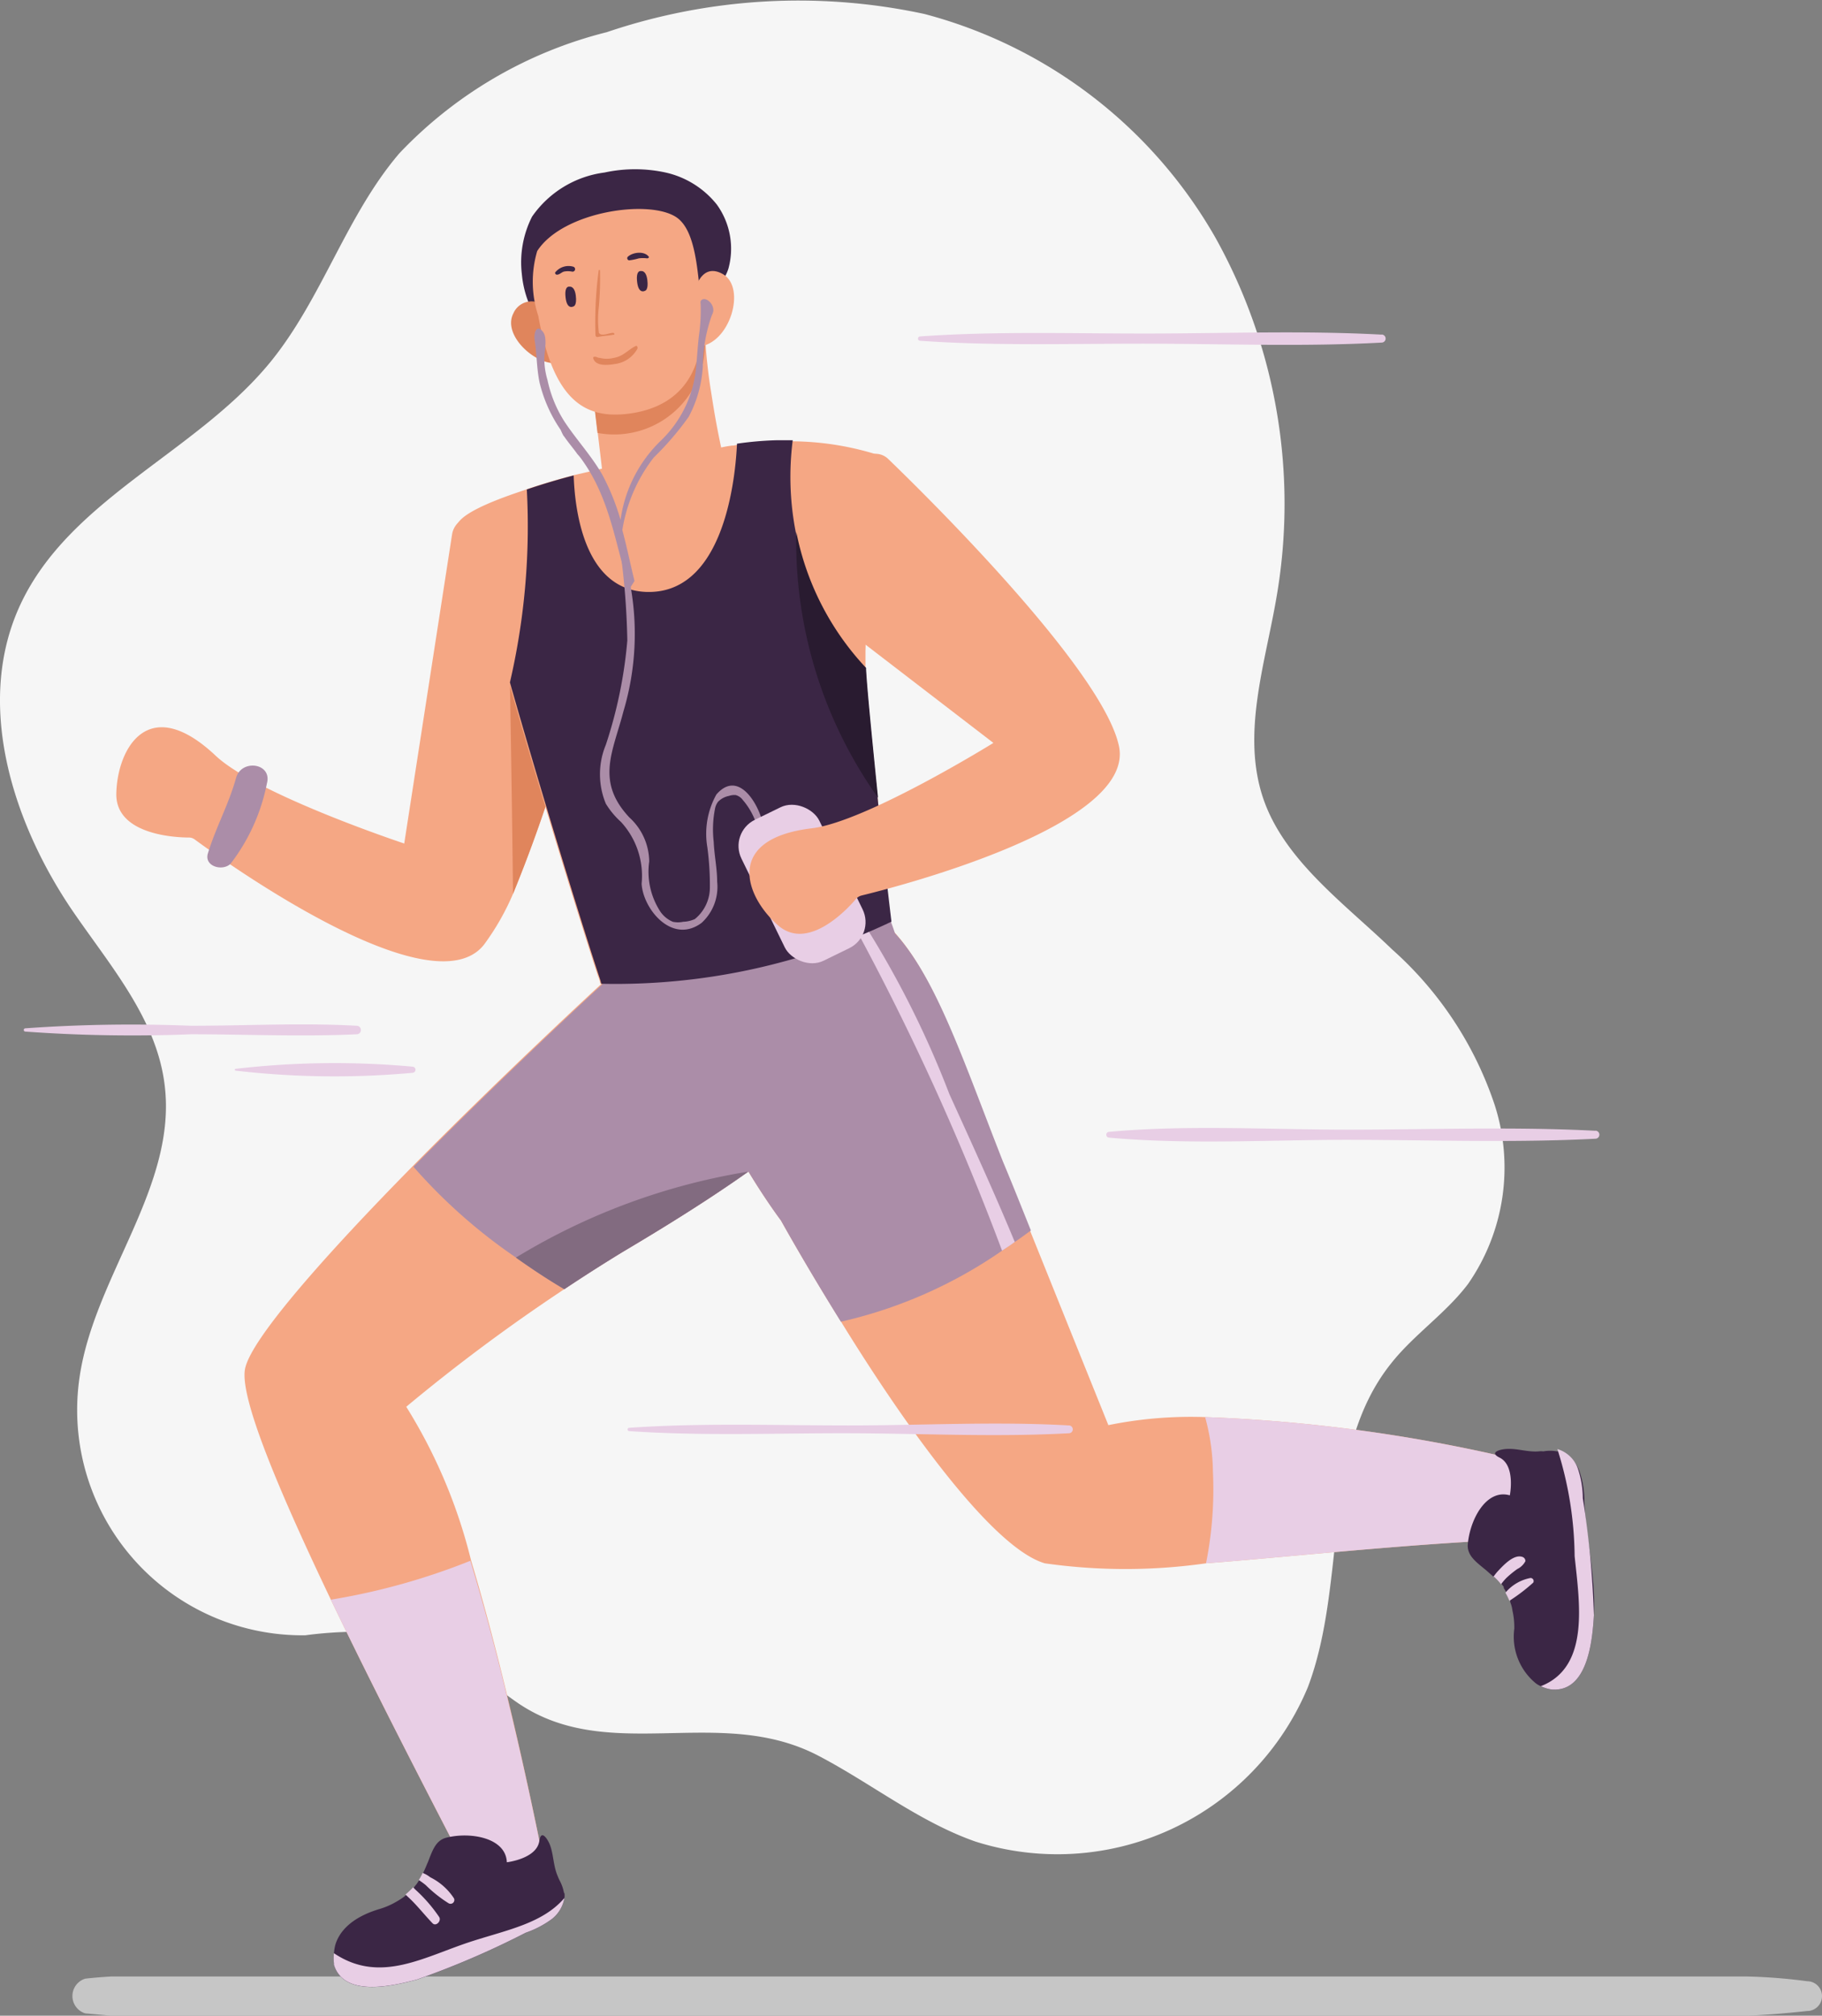 <svg xmlns="http://www.w3.org/2000/svg" width="67.821" height="75" viewBox="0 0 67.821 75">
  <rect x="0" y="0" width="67.821" height="75" fill="#808080" stroke="none"/>
  <g id="Layer_4" data-name="Layer 4" transform="translate(-0.001 0)">
    <g id="Layer_1" data-name="Layer 1" transform="translate(0.001 0)">
      <path id="Path_236" data-name="Path 236" d="M68.559,110.074c-.737.081-1.474.142-2.224.176H5.436l-.973-.088a.676.676,0,0,1,0-1.291q.487-.054.973-.081H66.328a20.388,20.388,0,0,1,2.231.176.554.554,0,0,1,0,1.109Z" transform="translate(-1.292 -35.25)" fill="#c6c6c6"/>
      <path id="Path_237" data-name="Path 237" d="M19.212,63.319c-1.352-.94-2.575-2.17-4.184-2.515a15.121,15.121,0,0,0-3.664.041,8.382,8.382,0,0,1-8.4-9.612c.554-3.772,3.644-7.091,3.164-10.877-.311-2.5-2.075-4.475-3.488-6.557C.413,30.48-.933,26.093.771,22.47c1.852-3.934,6.537-5.631,9.288-8.991,1.933-2.366,2.826-5.462,4.813-7.781a15.975,15.975,0,0,1,7.713-4.5A22.247,22.247,0,0,1,34.415.521a17.657,17.657,0,0,1,10.816,8.3,20.34,20.34,0,0,1,2.265,13.52c-.426,2.427-1.257,4.941-.5,7.287s3.028,3.968,4.827,5.7A13.418,13.418,0,0,1,55.634,41.1a7.585,7.585,0,0,1-.987,6.672c-.831,1.1-2.028,1.893-2.873,2.968-2.609,3.272-1.609,8.112-3.089,12.033a10.1,10.1,0,0,1-12.377,5.746c-2.1-.737-3.873-2.163-5.84-3.191C26.756,63.387,22.619,65.706,19.212,63.319Z" transform="translate(-0.001 0)" fill="#f6f6f6"/>
      <path id="Path_238" data-name="Path 238" d="M24.192,32.576s-.183.825-.493,2.028a53.964,53.964,0,0,1-2.528,7.868,9.376,9.376,0,0,1-1.082,1.893c-1.947,2.461-9.761-3.177-10.755-3.907a.365.365,0,0,0-.23-.081c-.554,0-2.744-.122-2.7-1.649.041-1.663,1.19-3.758,3.7-1.393,1.548,1.453,7.017,3.265,7.017,3.265L18.9,29.109a.784.784,0,0,1,1.318-.453C21.177,29.568,22.684,31.022,24.192,32.576Z" transform="translate(-2.074 -9.215)" fill="#f5a784"/>
      <path id="Path_239" data-name="Path 239" d="M30.73,37.424a53.964,53.964,0,0,1-2.535,7.848c-.034-3.326-.115-7.889-.115-7.889a2.859,2.859,0,0,1,2.65.041Z" transform="translate(-9.099 -12.014)" fill="#e0855c"/>
      <path id="Path_240" data-name="Path 240" d="M32.212,58.859c-1.447,1.027-3.055,2.028-4.664,2.981-.764.466-1.494.933-2.183,1.393a67.147,67.147,0,0,0-5.881,4.374A19.583,19.583,0,0,1,21.9,73.338c1.528,5.083,2.744,11.431,2.744,11.431a2.39,2.39,0,0,1-2.555.71C21,83.37,18.665,78.922,16.678,74.785c-1.839-3.853-3.38-7.436-3.2-8.558s3.143-4.421,6.246-7.571c3.434-3.481,7-6.76,7-6.76a22.842,22.842,0,0,1,4.475-3.7c1.649-.973,3.461-1.528,4.84-.622a4.123,4.123,0,0,1,1.48,2.028c.047.122.088.243.128.365C38.742,53.316,36,56.2,32.212,58.859Z" transform="translate(-4.362 -15.265)" fill="#f5a784"/>
      <path id="Path_241" data-name="Path 241" d="M68.126,73.246c-3.8.183-7.754.615-10.951.865a21.315,21.315,0,0,1-6,0c-2.028-.595-5.408-5.448-7.591-9-1.318-2.109-2.231-3.758-2.231-3.758s-.548-.723-1.21-1.818c-1.751-2.927-4.3-8.517.676-10.032a4.087,4.087,0,0,1,4.732,1.1c1.548,1.69,2.562,4.786,4.015,8.484.365.933,3.975,9.883,3.975,9.883a15.393,15.393,0,0,1,3.6-.3,59.189,59.189,0,0,1,11.248,1.5C69.56,71.651,68.126,73.246,68.126,73.246Z" transform="translate(-12.284 -15.944)" fill="#f5a784"/>
      <path id="Path_242" data-name="Path 242" d="M29.982,15.576c1.453-.406,2.907-.831,4.34-1.3.845-.277,1.778-.291,2.089-1.264a2.805,2.805,0,0,0-.433-2.386,3.38,3.38,0,0,0-1.906-1.19,5.361,5.361,0,0,0-2.271,0,3.887,3.887,0,0,0-2.7,1.643,3.758,3.758,0,0,0-.379,2.136,3.826,3.826,0,0,0,.642,1.8c.041.081.365.744.534.676C29.941,15.678,29.968,15.576,29.982,15.576Z" transform="translate(-9.297 -3.017)" fill="#3b2645"/>
      <path id="Path_243" data-name="Path 243" d="M29.4,16.779a.737.737,0,0,0-1.169.25c-.433.825.845,1.954,1.622,1.852A16.541,16.541,0,0,0,29.4,16.779Z" transform="translate(-9.119 -5.375)" fill="#e0855c"/>
      <path id="Path_244" data-name="Path 244" d="M41.087,23.325a45.838,45.838,0,0,0-.723,7v.629c.074,1.44.811,8.227.926,9.295v.142a24.113,24.113,0,0,1-10.721,2.312h-.074a1.461,1.461,0,0,0-.088-.291c-.419-1.251-2.028-6.395-3.319-10.937l-.014-.216c-.676-2.339-1.663-4.123-1.927-5.482-.1-.507,1.494-1.088,2.265-1.352l.352-.122c.615-.21,1.244-.392,1.744-.521l1.048-.243L30.231,20.8a1.906,1.906,0,0,0,.277,0,4.238,4.238,0,0,0,.521-.054q.331-.061.629-.142l.284-.095a3.272,3.272,0,0,0,.385-.155,4.685,4.685,0,0,0,.581-.3.946.946,0,0,0,.162-.1h.047l.128-.081a5.725,5.725,0,0,0,.676-.514l.284-.277.047-.054.1-.115.068-.081v.061a.818.818,0,0,0,0,.128c.034.453.095,1.034.189,1.609.061.392.122.777.183,1.115.108.588.2,1.007.2,1.007a3.833,3.833,0,0,1,.385-.068.041.041,0,0,1,.041,0l.21-.034a12.782,12.782,0,0,1,1.474-.128h.6a10.87,10.87,0,0,1,3.218.534A.291.291,0,0,1,41.087,23.325Z" transform="translate(-8.148 -6.102)" fill="#f5a784"/>
      <path id="Path_245" data-name="Path 245" d="M36.824,18.75a3.38,3.38,0,0,1-4,3.434l-.169-1.426a5.577,5.577,0,0,0,4.164-2.008Z" transform="translate(-10.583 -6.076)" fill="#e0855c"/>
      <path id="Path_246" data-name="Path 246" d="M29.5,13.07a4.046,4.046,0,0,0,.041,2.413c.548,3.055,1.663,3.813,3.251,3.65s3.082-1.109,2.812-4c-.128-1.447-.23-2.785-.872-3.285C33.771,11.11,30.459,11.576,29.5,13.07Z" transform="translate(-9.504 -3.728)" fill="#f5a784"/>
      <path id="Path_247" data-name="Path 247" d="M38.127,15.879s.2-1.352,1.1-.852.264,2.63-.913,2.7C38.31,17.758,37.85,16.385,38.127,15.879Z" transform="translate(-12.326 -4.833)" fill="#f5a784"/>
      <path id="Path_248" data-name="Path 248" d="M31.439,16.509s-.243.155-.3-.318.149-.412.149-.412.183-.041.23.331S31.439,16.509,31.439,16.509Z" transform="translate(-10.085 -5.112)" fill="#3b2645"/>
      <path id="Path_249" data-name="Path 249" d="M35.379,15.649s-.243.155-.3-.318.149-.412.149-.412.183-.041.23.331S35.379,15.649,35.379,15.649Z" transform="translate(-11.362 -4.833)" fill="#3b2645"/>
      <path id="Path_250" data-name="Path 250" d="M33.435,17.2c-.142,0-.426.149-.521,0a4,4,0,0,1,0-.987,11.749,11.749,0,0,0,.041-1.352h-.047a14.526,14.526,0,0,0-.122,2.427.074.074,0,0,0,.081.068c.2-.047.392-.047.588-.088C33.509,17.3,33.5,17.192,33.435,17.2Z" transform="translate(-10.621 -4.815)" fill="#e0855c"/>
      <path id="Path_251" data-name="Path 251" d="M31.245,14.671a.636.636,0,0,0-.676.216.068.068,0,0,0,.068.081c.095,0,.169-.088.257-.115a.771.771,0,0,1,.3,0,.094.094,0,1,0,.047-.183Z" transform="translate(-9.905 -4.748)" fill="#3b2645"/>
      <path id="Path_252" data-name="Path 252" d="M35.349,14.073c-.169-.25-.635-.176-.8,0a.081.081,0,0,0,.061.122,2.251,2.251,0,0,0,.358-.074,1.21,1.21,0,0,1,.311,0A.074.074,0,0,0,35.349,14.073Z" transform="translate(-11.19 -4.508)" fill="#3b2645"/>
      <path id="Path_253" data-name="Path 253" d="M34.246,19.046c-.3.149-.453.379-.811.439a1.048,1.048,0,0,1-.521,0c-.1,0-.095-.047-.2-.041a.041.041,0,0,0-.041.061c.081.3.554.25.784.21a1.109,1.109,0,0,0,.859-.575C34.333,19.079,34.286,19.012,34.246,19.046Z" transform="translate(-10.587 -6.169)" fill="#e0855c"/>
      <path id="Path_254" data-name="Path 254" d="M45.753,61.265c-.21.149-.406.3-.6.426s-.318.223-.473.324a17.2,17.2,0,0,1-6,2.643c-1.318-2.116-2.231-3.765-2.231-3.765s-.548-.723-1.21-1.818C33.789,60.1,32.18,61.1,30.571,62.056c-.764.466-1.494.933-2.183,1.393-.676-.4-1.257-.791-1.8-1.176a20.158,20.158,0,0,1-3.819-3.38c3.434-3.481,7-6.76,7-6.76a22.842,22.842,0,0,1,4.475-3.7,12.485,12.485,0,0,1,4.84-.622,4.123,4.123,0,0,1,1.48,2.028c.047.122.088.243.128.365,1.548,1.69,2.562,4.786,4.015,8.484C45.071,59.554,45.422,60.44,45.753,61.265Z" transform="translate(-7.379 -15.481)" fill="#ab8da8"/>
      <path id="Path_255" data-name="Path 255" d="M26.183,97.341a2.39,2.39,0,0,1-2.555.71c-1.082-2.109-3.42-6.557-5.408-10.694a24.68,24.68,0,0,0,5.192-1.447C24.966,90.993,26.183,97.341,26.183,97.341Z" transform="translate(-5.904 -27.837)" fill="#e8cee5"/>
      <path id="Path_256" data-name="Path 256" d="M26.962,103.155a.635.635,0,0,1,0,.2,1.264,1.264,0,0,1-.46.777,3.664,3.664,0,0,1-.98.514,32.129,32.129,0,0,1-4.056,1.744c-.879.23-2.7.676-3.082-.548a.446.446,0,0,1,0-.061,1.392,1.392,0,0,1,0-.372,1.791,1.791,0,0,1,.047-.3c.128-.453.541-1.021,1.663-1.352a2.839,2.839,0,0,0,.629-.277A2.773,2.773,0,0,0,21,103.3l.054-.047a3.778,3.778,0,0,0,.284-.27l.088-.108.034-.041.1-.149a2.514,2.514,0,0,0,.142-.264h0c.081-.162.128-.291.183-.412.169-.439.291-.8.676-.9.9-.23,2.224,0,2.258.913,0,0,1.122-.128,1.21-.8.068-.426.291-.088.385.128.149.372.128.8.3,1.19a1.549,1.549,0,0,0,.068.155,1.6,1.6,0,0,1,.169.487.088.088,0,0,1,.014-.027Z" transform="translate(-5.953 -32.732)" fill="#3b2645"/>
      <path id="Path_257" data-name="Path 257" d="M77.345,82.576c-3.8.183-7.754.615-10.951.865a14.02,14.02,0,0,0,.257-3.414A7.943,7.943,0,0,0,66.36,78a59.189,59.189,0,0,1,11.248,1.5C78.778,80.981,77.345,82.576,77.345,82.576Z" transform="translate(-21.502 -25.274)" fill="#e8cee5"/>
      <path id="Path_258" data-name="Path 258" d="M85.521,85.94c-.054.906-.216,2.765-1.467,2.765h-.068a1.352,1.352,0,0,1-.439-.128.9.9,0,0,1-.189-.108,2.242,2.242,0,0,1-.8-2.028,2.8,2.8,0,0,0-.068-.676,1.24,1.24,0,0,0-.081-.311.2.2,0,0,1,0-.068c-.054-.122-.1-.216-.149-.3a1.725,1.725,0,0,0-.095-.162v-.047a.992.992,0,0,1-.068-.088,2.413,2.413,0,0,0-.25-.27H81.8l-.3-.264c-.365-.3-.676-.521-.676-.913.061-.926.676-2.123,1.568-1.866,0,0,.223-1.109-.385-1.406-.385-.189,0-.3.237-.318.406-.034.8.122,1.224.088a.676.676,0,0,1,.169,0,1.46,1.46,0,0,1,.514,0H84.2a1.169,1.169,0,0,1,.784.737,3.509,3.509,0,0,1,.183,1.1C85.21,83.053,85.6,84.432,85.521,85.94Z" transform="translate(-26.191 -25.838)" fill="#3b2645"/>
      <path id="Path_259" data-name="Path 259" d="M23.33,105.212c-.3-.311-.581-.676-.9-.967l-.1-.095a3.778,3.778,0,0,0,.284-.27c.041.041.074.081.115.115a5.658,5.658,0,0,1,.852.987C23.682,105.131,23.459,105.36,23.33,105.212Z" transform="translate(-7.236 -33.659)" fill="#e8cee5"/>
      <path id="Path_260" data-name="Path 260" d="M24.375,104.036a.142.142,0,0,1-.2.183,4.955,4.955,0,0,1-.852-.676c-.081-.068-.169-.128-.257-.189a2.513,2.513,0,0,0,.142-.264h0a1.068,1.068,0,0,1,.284.162A2.244,2.244,0,0,1,24.375,104.036Z" transform="translate(-7.476 -33.403)" fill="#e8cee5"/>
      <path id="Path_261" data-name="Path 261" d="M26.962,104.47a1.264,1.264,0,0,1-.46.777,3.664,3.664,0,0,1-.98.514,32.129,32.129,0,0,1-4.056,1.744c-.879.23-2.7.676-3.082-.548a.446.446,0,0,1,0-.061,1.392,1.392,0,0,1,0-.372c1.737,1.169,3.38.115,5.165-.453C24.88,105.646,26.165,105.4,26.962,104.47Z" transform="translate(-5.953 -33.85)" fill="#e8cee5"/>
      <path id="Path_262" data-name="Path 262" d="M83.426,85.847a.676.676,0,0,1-.3.291,3.771,3.771,0,0,0-.406.331,2.143,2.143,0,0,0-.2.237,2.412,2.412,0,0,0-.25-.27H82.23a2.2,2.2,0,0,1,.155-.2c.21-.223.615-.676.946-.541A.162.162,0,0,1,83.426,85.847Z" transform="translate(-26.645 -27.76)" fill="#e8cee5"/>
      <path id="Path_263" data-name="Path 263" d="M83.934,87.026a6.712,6.712,0,0,1-.886.676c-.054-.122-.1-.216-.149-.3a1.6,1.6,0,0,1,.933-.548.115.115,0,0,1,.1.176Z" transform="translate(-26.862 -28.141)" fill="#e8cee5"/>
      <path id="Path_264" data-name="Path 264" d="M86.824,85.945c-.054.906-.216,2.765-1.467,2.765h-.068a1.352,1.352,0,0,1-.439-.128c1.839-.717,1.433-3.123,1.257-4.84a13.519,13.519,0,0,0-.642-3.982,1.156,1.156,0,0,1,.764.73,3.508,3.508,0,0,1,.183,1.1A34.613,34.613,0,0,1,86.824,85.945Z" transform="translate(-27.494 -25.844)" fill="#e8cee5"/>
      <path id="Path_265" data-name="Path 265" d="M53.022,62.628c-.162.122-.318.223-.473.324a95.116,95.116,0,0,0-5.462-12c-.115-.2.155-.4.291-.21a35.76,35.76,0,0,1,3.211,6.388C51.42,58.957,52.258,60.782,53.022,62.628Z" transform="translate(-15.249 -16.418)" fill="#e8cee5"/>
      <path id="Path_266" data-name="Path 266" d="M37.056,64.49c-1.447,1.027-3.055,2.028-4.664,2.981-.764.466-1.494.933-2.183,1.393-.676-.4-1.257-.791-1.8-1.176A23.954,23.954,0,0,1,37.056,64.49Z" transform="translate(-9.206 -20.896)" fill="#826b80"/>
      <path id="Path_267" data-name="Path 267" d="M42.282,42.144a23.91,23.91,0,0,1-10.721,2.312H31.48a2.454,2.454,0,0,0-.081-.277c-.419-1.251-2.028-6.395-3.319-10.937a25.711,25.711,0,0,0,.629-7.179c.615-.21,1.244-.392,1.744-.521.041,1.217.365,4.252,2.7,4.333,2.758.095,3.3-3.819,3.38-5.516a12.783,12.783,0,0,1,1.474-.128h.6a10.762,10.762,0,0,0,.115,3.434,10.282,10.282,0,0,0,2.6,5.063c.034.737.243,2.812.446,4.827S42.282,42.144,42.282,42.144Z" transform="translate(-9.099 -7.851)" fill="#3b2645"/>
      <path id="Path_268" data-name="Path 268" d="M46.444,34.363c.034.717.243,2.792.446,4.806a16.44,16.44,0,0,1-3.042-9.89,10.282,10.282,0,0,0,2.6,5.063Z" transform="translate(-14.207 -9.488)" fill="#291b30"/>
      <path id="Path_269" data-name="Path 269" d="M12.488,42.6c-.27.973-.757,1.852-1.048,2.805-.149.493.554.676.845.385A7.186,7.186,0,0,0,13.637,42.8C13.84,42.045,12.684,41.883,12.488,42.6Z" transform="translate(-3.701 -13.654)" fill="#ab8da8"/>
      <path id="Path_270" data-name="Path 270" d="M30.527,21.556c.155.23.338.439.507.676a1.947,1.947,0,0,1,.183.23c1.048,1.467,1.23,3.157,1.751,4.779.061-.095.128-.189.189-.291-.155-.635-.284-1.271-.453-1.893a5.915,5.915,0,0,1,1.169-2.7,11.046,11.046,0,0,0,1.3-1.514,4.522,4.522,0,0,0,.527-1.879,5.827,5.827,0,0,1,.338-1.906.507.507,0,0,0,.054-.162.439.439,0,0,0-.176-.365.25.25,0,0,0-.155-.068.142.142,0,0,0-.142.074.291.291,0,0,0,0,.108,6.578,6.578,0,0,1-.068,1.21c-.047.426-.068.852-.115,1.278a4.313,4.313,0,0,1-1.284,2.582,5.063,5.063,0,0,0-1.514,2.961A8.673,8.673,0,0,0,31.961,23c-.406-.71-.96-1.3-1.406-1.974a4.631,4.631,0,0,1-.635-1.548A2.819,2.819,0,0,1,29.8,18.7c0-.264.122-.784-.041-1.007-.257-.345-.358.054-.318.3.081.521.074,1.055.183,1.575a5.306,5.306,0,0,0,.784,1.758,2.339,2.339,0,0,0,.115.237Z" transform="translate(-9.539 -5.333)" fill="#ab8da8"/>
      <path id="Path_271" data-name="Path 271" d="M37.369,39.255a3,3,0,0,0-.338,1.96,10.538,10.538,0,0,1,.095,1.528,1.514,1.514,0,0,1-.561,1.149,1.163,1.163,0,0,1-.433.1.926.926,0,0,1-.385,0,1.061,1.061,0,0,1-.46-.372,2.715,2.715,0,0,1-.419-1.872,2.244,2.244,0,0,0-.737-1.636c-1.271-1.352-.608-2.454-.223-3.948a10.062,10.062,0,0,0-.155-6.246h0a28.148,28.148,0,0,1,.3,3.61,16.852,16.852,0,0,1-.8,3.88,2.859,2.859,0,0,0,0,2.19,3.062,3.062,0,0,0,.561.676,2.958,2.958,0,0,1,.771,2.3c.054.946,1.136,2.271,2.231,1.46a1.812,1.812,0,0,0,.581-1.534c0-.493-.108-.987-.128-1.48a3.968,3.968,0,0,1,.054-1.264.6.6,0,0,1,.108-.23.771.771,0,0,1,.4-.216.676.676,0,0,1,.25-.034.473.473,0,0,1,.264.176,2.643,2.643,0,0,1,.46.757c0,.061.047.2.128.216s.176-.034.155-.122C38.924,39.587,38.18,38.322,37.369,39.255Z" transform="translate(-10.702 -9.695)" fill="#ab8da8"/>
      <rect id="Rectangle_10" data-name="Rectangle 10" width="3.224" height="5.834" rx="1.08" transform="translate(27.126 30.978) rotate(-26.03)" fill="#e8cee5"/>
      <path id="Path_272" data-name="Path 272" d="M45.821,24.993a.676.676,0,0,1,.615.176c1.352,1.3,8,7.841,8.592,10.694.615,2.974-8.416,5.266-9.585,5.55a.4.4,0,0,0-.2.122c-.345.406-1.8,1.96-2.907.987-1.217-1.061-2.028-3.218,1.257-3.61,2.028-.243,6.76-3.177,6.76-3.177l-5.685-4.367S42.82,25.669,45.821,24.993Z" transform="translate(-13.375 -8.093)" fill="#f5a784"/>
      <path id="Path_273" data-name="Path 273" d="M50.986,78.427c-2.7-.155-5.469,0-8.186,0s-5.469-.1-8.179.088a.061.061,0,0,0,0,.122c2.7.189,5.462.074,8.179.081s5.475.149,8.186,0a.145.145,0,0,0,0-.291Z" transform="translate(-11.199 -25.39)" fill="#e8cee5"/>
      <path id="Path_274" data-name="Path 274" d="M79.124,62.191c-3.008-.155-6.043-.047-9.051-.041s-6.084-.189-9.045.081a.108.108,0,0,0,0,.216c2.981.27,6.084.074,9.045.081s6.043.115,9.051-.041a.149.149,0,1,0,0-.3Z" transform="translate(-19.74 -20.118)" fill="#e8cee5"/>
      <path id="Path_275" data-name="Path 275" d="M13.7,56.436c-2.028-.115-4.117,0-6.165,0a55.134,55.134,0,0,0-6.165.095.061.061,0,1,0,0,.122,55.159,55.159,0,0,0,6.165.1c2.028,0,4.123.095,6.165,0a.159.159,0,1,0,0-.318Z" transform="translate(-0.425 -18.27)" fill="#e8cee5"/>
      <path id="Path_276" data-name="Path 276" d="M19.541,58.647a31.913,31.913,0,0,0-6.577.081.034.034,0,1,0,0,.068,31.913,31.913,0,0,0,6.577.081.115.115,0,1,0,0-.23Z" transform="translate(-4.19 -18.96)" fill="#e8cee5"/>
      <path id="Path_277" data-name="Path 277" d="M67.808,18.38c-2.853-.155-5.732-.047-8.585-.041s-5.746-.095-8.592.108a.081.081,0,0,0,0,.162c2.853.2,5.739.1,8.592.108s5.732.115,8.585-.041a.149.149,0,1,0,0-.3Z" transform="translate(-16.38 -5.929)" fill="#e8cee5"/>
    </g>
  </g>
</svg>
